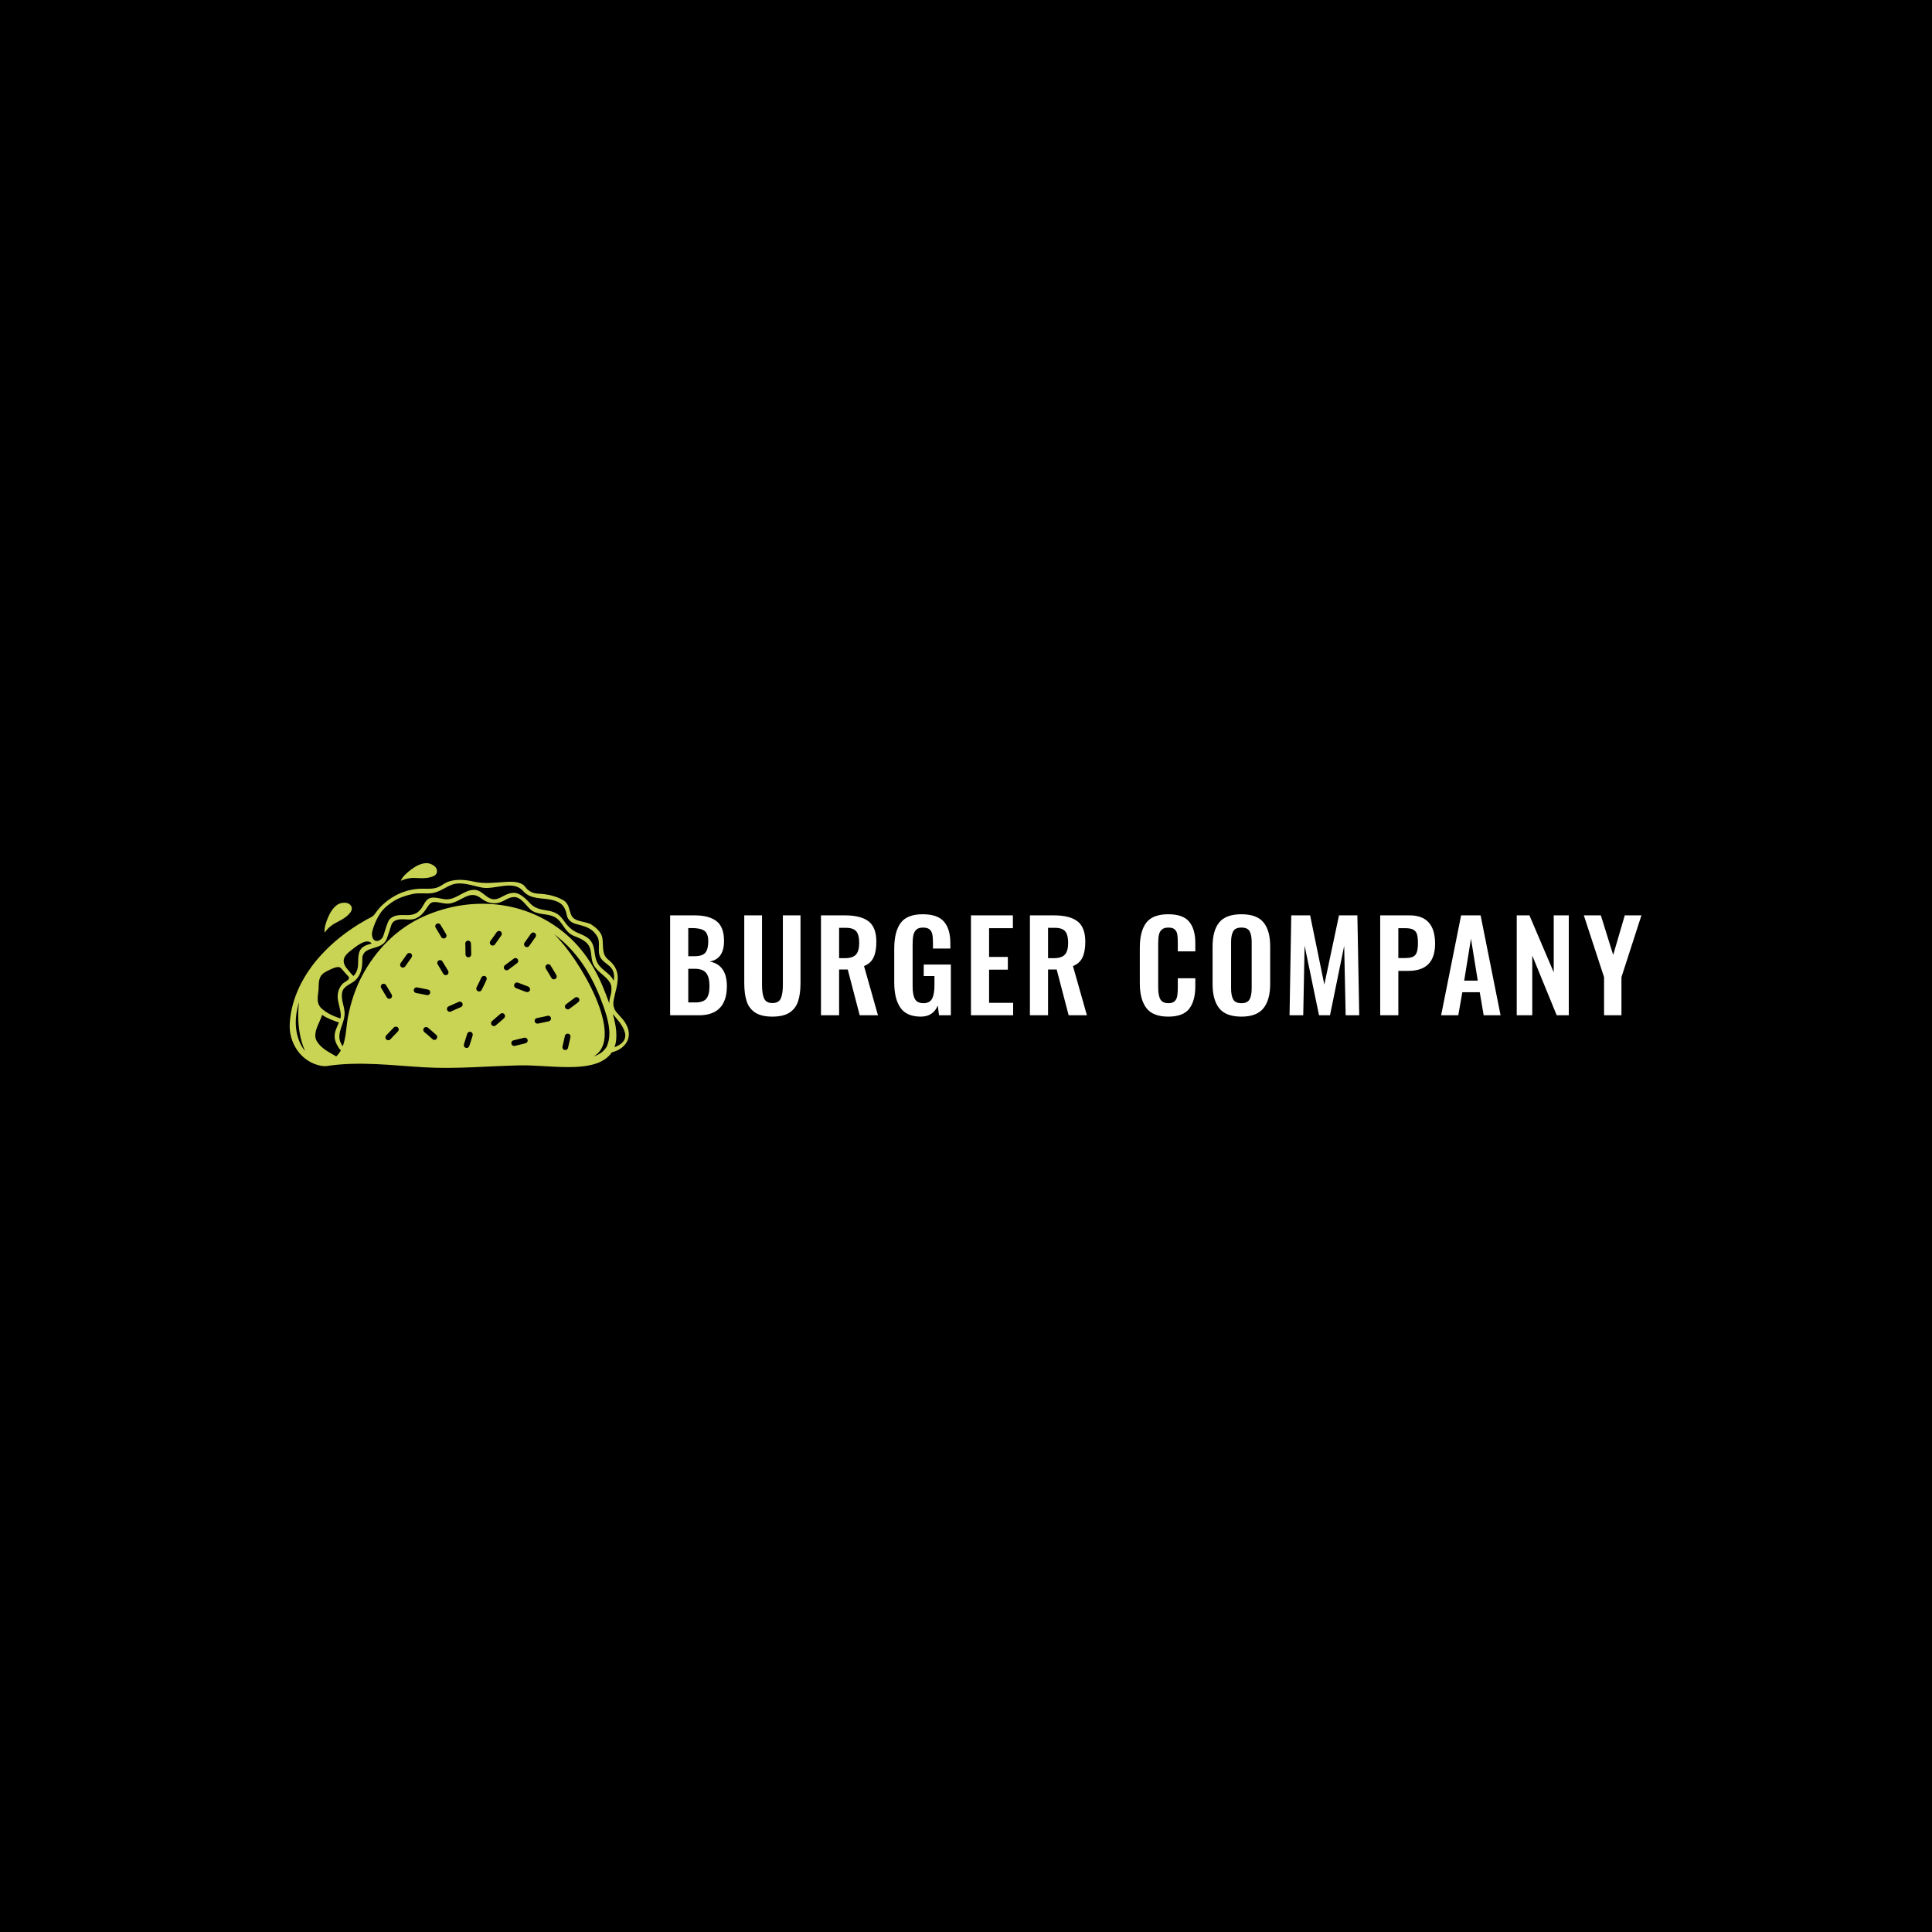 <svg width="1000" height="1000" viewBox="0 0 1000 1000" xmlns="http://www.w3.org/2000/svg"><defs/><path d="M 0 0 L 1000 0 L 1000 1000 L 0 1000 Z"/><path fill="#c9d454" transform="matrix(0.385 0 0 0.385 12.232 25.928)" d="M 439.053 1159.569 C 435.353 1164.569 428.953 1168.669 423.353 1171.369 C 415.553 1175.169 409.753 1179.269 404.653 1186.569 C 403.853 1179.569 406.853 1171.869 409.453 1165.569 C 412.253 1159.069 416.453 1152.269 422.653 1148.469 C 426.853 1145.869 435.253 1145.069 438.953 1148.969 C 442.353 1152.569 441.553 1156.269 439.053 1159.569 Z"/><path fill="#c9d454" transform="matrix(0.385 0 0 0.385 12.232 25.928)" d="M 550.253 1110.869 C 544.453 1113.269 536.953 1113.669 530.753 1113.169 C 522.153 1112.469 515.053 1113.169 506.953 1116.869 C 509.753 1110.469 516.153 1105.269 521.653 1101.169 C 527.353 1096.969 534.353 1093.169 541.553 1093.069 C 546.453 1092.969 554.153 1096.469 555.453 1101.669 C 556.653 1106.469 554.153 1109.269 550.253 1110.869 Z"/><path fill="#c9d454" transform="matrix(0.385 0 0 0.385 12.232 25.928)" d="M 805.653 1303.269 C 803.053 1300.169 800.353 1297.169 797.653 1294.169 C 793.253 1289.269 792.053 1283.569 793.253 1277.169 C 795.153 1267.069 798.953 1256.569 798.753 1246.269 C 798.553 1236.569 793.553 1228.769 786.053 1222.869 C 776.453 1215.269 779.953 1203.969 777.953 1193.169 C 776.553 1185.769 769.553 1179.769 763.653 1175.869 C 755.853 1170.769 740.353 1172.669 736.253 1162.969 C 733.153 1155.669 733.253 1147.469 725.553 1142.969 C 717.353 1138.169 708.353 1135.769 699.053 1134.669 C 690.753 1133.769 684.953 1134.869 677.753 1128.769 C 675.153 1126.669 673.553 1123.169 670.553 1121.469 C 663.453 1117.569 655.153 1117.869 647.253 1118.369 C 632.153 1119.269 620.053 1121.269 604.953 1117.869 C 593.753 1115.369 582.353 1114.169 571.253 1117.869 C 567.453 1119.169 563.853 1121.669 560.453 1123.769 C 551.853 1128.969 542.753 1127.069 533.253 1127.469 C 513.053 1128.269 494.953 1136.869 480.653 1150.969 C 477.153 1154.469 474.453 1158.269 471.553 1162.169 C 469.153 1165.369 465.153 1166.769 461.553 1168.669 C 454.053 1172.869 446.753 1177.369 439.653 1182.269 C 425.253 1192.169 411.853 1203.569 400.053 1216.469 C 376.753 1241.869 359.853 1273.669 357.753 1308.569 C 356.153 1334.969 373.253 1360.769 400.153 1365.569 C 403.953 1366.269 407.453 1366.069 410.653 1365.369 C 453.253 1359.469 496.153 1365.069 538.853 1367.569 C 581.353 1370.069 623.753 1365.869 666.253 1364.969 C 691.453 1364.469 716.453 1368.169 741.653 1367.069 C 759.153 1366.269 780.353 1362.869 790.753 1347.469 C 812.453 1341.969 821.453 1322.669 805.653 1303.269 Z M 439.253 1211.069 C 445.253 1206.469 460.553 1192.869 467.653 1200.769 C 467.753 1200.969 467.953 1200.969 468.153 1201.069 C 464.153 1202.269 460.253 1203.269 457.353 1205.069 C 447.353 1211.269 450.753 1223.669 449.253 1233.269 C 448.453 1238.069 446.353 1241.769 443.553 1244.769 C 443.053 1245.269 434.053 1234.269 433.353 1233.169 C 427.053 1223.769 431.153 1217.269 439.253 1211.069 Z M 396.353 1264.369 C 397.253 1254.969 395.053 1245.469 405.453 1239.569 C 409.653 1237.169 417.453 1233.169 422.153 1232.769 C 424.353 1232.569 425.953 1233.469 427.253 1234.869 C 428.553 1236.269 433.653 1242.469 435.353 1244.069 C 437.153 1245.869 437.853 1246.469 437.253 1248.469 C 436.453 1250.869 431.153 1253.069 429.253 1254.869 C 423.053 1260.769 421.053 1269.869 422.753 1278.269 C 423.953 1284.169 425.753 1289.969 426.353 1296.069 C 426.553 1298.069 426.253 1300.069 425.853 1302.069 C 425.753 1301.969 425.653 1301.969 425.553 1301.869 C 416.553 1298.769 408.653 1295.369 401.353 1289.169 C 392.953 1281.969 395.453 1273.569 396.353 1264.369 Z M 370.253 1279.969 C 370.253 1279.969 364.753 1314.969 378.253 1345.469 C 378.253 1345.469 356.853 1322.669 370.253 1279.969 Z M 420.253 1352.969 C 420.153 1352.869 419.953 1352.669 419.753 1352.569 C 410.453 1347.169 400.453 1342.369 394.453 1332.969 C 387.553 1321.969 397.753 1308.469 401.353 1297.069 C 408.053 1301.869 416.653 1304.769 423.753 1307.269 C 423.753 1307.269 423.853 1307.269 423.853 1307.269 C 422.753 1310.069 421.453 1312.669 420.453 1315.269 C 416.753 1324.469 417.453 1331.169 422.553 1339.669 C 422.553 1339.669 422.653 1339.769 422.653 1339.769 C 423.453 1341.269 424.453 1342.669 425.653 1343.969 C 425.953 1344.269 426.253 1344.369 426.553 1344.569 C 425.053 1347.469 422.953 1350.369 420.253 1352.969 Z M 481.953 1255.769 C 483.753 1254.669 486.053 1255.169 487.153 1256.969 C 487.153 1257.069 491.453 1263.869 494.853 1269.769 C 495.853 1271.569 495.253 1273.969 493.453 1274.969 C 492.853 1275.269 492.253 1275.469 491.553 1275.469 C 490.253 1275.469 488.953 1274.769 488.253 1273.569 C 484.953 1267.769 480.753 1261.069 480.753 1260.969 C 479.553 1259.169 480.153 1256.869 481.953 1255.769 Z M 503.153 1319.369 C 498.453 1324.069 493.053 1329.969 493.053 1329.969 C 491.653 1331.469 489.253 1331.569 487.653 1330.169 C 486.053 1328.769 485.953 1326.369 487.453 1324.769 C 487.553 1324.669 492.953 1318.769 497.753 1313.969 C 499.253 1312.469 501.653 1312.469 503.153 1313.969 C 503.653 1314.469 503.953 1315.069 504.153 1315.669 C 504.453 1316.969 504.153 1318.369 503.153 1319.369 Z M 521.553 1219.769 C 521.553 1219.869 516.953 1226.469 512.953 1231.969 C 511.653 1233.669 509.353 1234.069 507.653 1232.769 C 507.053 1232.369 506.653 1231.869 506.453 1231.269 C 505.953 1230.069 506.053 1228.569 506.853 1227.469 C 510.853 1222.069 515.253 1215.569 515.353 1215.469 C 516.553 1213.769 518.953 1213.269 520.653 1214.469 C 522.353 1215.569 522.753 1217.969 521.553 1219.769 Z M 524.553 1263.269 C 524.953 1261.169 526.853 1259.769 528.953 1260.169 C 529.053 1260.169 536.953 1261.569 543.653 1263.069 C 545.753 1263.469 547.053 1265.569 546.553 1267.569 C 546.453 1268.269 546.053 1268.869 545.653 1269.269 C 544.753 1270.269 543.353 1270.769 542.053 1270.469 C 535.553 1269.069 527.753 1267.669 527.653 1267.669 C 525.553 1267.269 524.153 1265.269 524.553 1263.269 Z M 555.053 1329.469 C 554.553 1329.969 554.053 1330.369 553.453 1330.569 C 552.153 1330.969 550.753 1330.769 549.753 1329.769 C 544.853 1325.269 538.753 1320.169 538.653 1320.169 C 537.053 1318.769 536.853 1316.369 538.153 1314.769 C 539.453 1313.169 541.953 1312.969 543.553 1314.269 C 543.653 1314.369 549.753 1319.469 554.853 1324.069 C 556.353 1325.469 556.453 1327.869 555.053 1329.469 Z M 555.153 1174.669 C 556.953 1173.569 559.253 1174.069 560.353 1175.869 C 560.353 1175.969 564.653 1182.769 568.053 1188.669 C 569.053 1190.469 568.453 1192.869 566.653 1193.869 C 566.053 1194.169 565.453 1194.369 564.753 1194.369 C 563.453 1194.369 562.153 1193.669 561.453 1192.469 C 558.153 1186.669 553.953 1179.969 553.953 1179.869 C 552.853 1178.069 553.353 1175.769 555.153 1174.669 Z M 564.153 1241.769 C 560.853 1235.969 556.653 1229.269 556.653 1229.169 C 555.553 1227.369 556.053 1225.069 557.853 1223.969 C 559.653 1222.869 561.953 1223.369 563.053 1225.169 C 563.053 1225.269 567.353 1232.069 570.753 1237.969 C 571.753 1239.769 571.153 1242.169 569.353 1243.169 C 568.753 1243.469 568.153 1243.669 567.453 1243.669 C 566.153 1243.669 564.853 1242.969 564.153 1241.769 Z M 590.253 1283.469 C 590.053 1284.769 589.253 1285.969 587.953 1286.569 C 581.853 1289.169 574.653 1292.469 574.553 1292.569 C 572.653 1293.469 570.353 1292.669 569.453 1290.769 C 568.553 1288.869 569.353 1286.569 571.253 1285.669 C 571.353 1285.669 578.653 1282.269 584.953 1279.569 C 586.853 1278.769 589.153 1279.669 589.953 1281.569 C 590.253 1282.169 590.353 1282.869 590.253 1283.469 Z M 603.653 1324.669 C 603.653 1324.769 601.353 1332.469 599.153 1338.969 C 598.453 1340.969 596.353 1342.069 594.353 1341.369 C 593.753 1341.169 593.153 1340.769 592.753 1340.269 C 591.853 1339.269 591.553 1337.869 591.953 1336.469 C 594.053 1330.169 596.253 1322.569 596.353 1322.469 C 596.953 1320.469 599.053 1319.269 601.053 1319.869 C 603.153 1320.569 604.253 1322.669 603.653 1324.669 Z M 593.753 1201.269 C 593.653 1199.169 595.253 1197.369 597.353 1197.269 C 599.453 1197.169 601.253 1198.769 601.353 1200.869 C 601.353 1200.969 601.753 1208.969 601.753 1215.869 C 601.753 1217.969 600.053 1219.669 597.953 1219.669 C 597.253 1219.669 596.653 1219.469 596.053 1219.169 C 594.853 1218.569 594.153 1217.269 594.053 1215.869 C 594.153 1209.269 593.753 1201.369 593.753 1201.269 Z M 622.253 1250.069 C 622.253 1250.169 618.853 1257.469 615.753 1263.569 C 614.753 1265.469 612.453 1266.169 610.653 1265.169 C 610.053 1264.869 609.553 1264.369 609.153 1263.869 C 608.453 1262.769 608.353 1261.269 608.953 1260.069 C 611.953 1254.169 615.353 1246.969 615.353 1246.869 C 616.253 1244.969 618.553 1244.169 620.453 1244.969 C 622.353 1245.869 623.153 1248.169 622.253 1250.069 Z M 627.053 1201.669 C 626.553 1200.469 626.653 1198.969 627.453 1197.869 C 631.453 1192.469 635.853 1185.969 635.953 1185.869 C 637.153 1184.169 639.553 1183.669 641.253 1184.869 C 642.953 1186.069 643.453 1188.469 642.253 1190.169 C 642.253 1190.269 637.653 1196.869 633.653 1202.369 C 632.353 1204.069 630.053 1204.469 628.353 1203.169 C 627.753 1202.769 627.353 1202.269 627.053 1201.669 Z M 645.953 1301.469 C 645.853 1301.569 639.953 1306.969 634.653 1311.269 C 633.053 1312.669 630.653 1312.369 629.253 1310.769 C 628.853 1310.269 628.553 1309.669 628.453 1308.969 C 628.253 1307.669 628.653 1306.269 629.753 1305.369 C 634.853 1301.069 640.753 1295.769 640.853 1295.769 C 642.453 1294.369 644.853 1294.469 646.253 1296.069 C 647.653 1297.669 647.453 1300.069 645.953 1301.469 Z M 646.253 1235.569 C 645.853 1234.969 645.653 1234.369 645.553 1233.769 C 645.453 1232.469 645.953 1231.069 647.153 1230.269 C 652.553 1226.369 658.753 1221.469 658.853 1221.469 C 660.553 1220.169 662.953 1220.469 664.153 1222.169 C 665.453 1223.869 665.153 1226.269 663.453 1227.469 C 663.353 1227.569 657.053 1232.469 651.553 1236.469 C 649.853 1237.669 647.453 1237.269 646.253 1235.569 Z M 674.853 1335.169 C 674.753 1335.169 666.953 1337.269 660.353 1338.769 C 658.253 1339.269 656.253 1337.969 655.753 1335.869 C 655.653 1335.169 655.653 1334.569 655.853 1333.869 C 656.253 1332.569 657.253 1331.569 658.653 1331.269 C 665.153 1329.769 672.853 1327.769 672.853 1327.769 C 674.853 1327.269 676.953 1328.469 677.553 1330.469 C 678.153 1332.569 676.853 1334.669 674.853 1335.169 Z M 680.653 1263.969 C 679.953 1265.969 677.753 1266.969 675.753 1266.269 C 675.653 1266.269 668.053 1263.569 661.753 1260.969 C 659.753 1260.169 658.853 1257.969 659.653 1255.969 C 659.953 1255.369 660.353 1254.769 660.853 1254.369 C 661.853 1253.569 663.353 1253.269 664.653 1253.769 C 670.853 1256.269 678.253 1258.869 678.353 1258.969 C 680.253 1259.769 681.353 1261.969 680.653 1263.969 Z M 673.453 1199.969 C 677.453 1194.569 681.853 1188.069 681.953 1187.969 C 683.153 1186.269 685.553 1185.769 687.253 1186.969 C 688.953 1188.169 689.453 1190.569 688.253 1192.269 C 688.253 1192.369 683.653 1198.969 679.653 1204.469 C 678.353 1206.169 676.053 1206.569 674.353 1205.269 C 673.753 1204.869 673.353 1204.369 673.153 1203.769 C 672.553 1202.569 672.653 1201.069 673.453 1199.969 Z M 706.153 1305.669 C 706.053 1305.669 698.253 1307.469 691.553 1308.769 C 689.453 1309.169 687.453 1307.769 687.053 1305.769 C 686.953 1305.069 686.953 1304.469 687.153 1303.869 C 687.553 1302.569 688.653 1301.669 690.053 1301.369 C 696.553 1300.169 704.353 1298.369 704.353 1298.269 C 706.353 1297.769 708.453 1299.069 708.953 1301.069 C 709.453 1303.169 708.153 1305.169 706.153 1305.669 Z M 714.753 1248.769 C 714.153 1249.069 713.553 1249.269 712.853 1249.269 C 711.553 1249.269 710.253 1248.569 709.553 1247.369 C 706.253 1241.569 702.053 1234.869 702.053 1234.769 C 700.953 1232.969 701.453 1230.669 703.253 1229.469 C 705.053 1228.369 707.353 1228.869 708.453 1230.669 C 708.453 1230.769 712.753 1237.569 716.153 1243.469 C 717.253 1245.369 716.653 1247.669 714.753 1248.769 Z M 735.153 1326.869 C 735.153 1326.969 733.453 1334.869 731.853 1341.469 C 731.353 1343.469 729.253 1344.769 727.253 1344.269 C 726.553 1344.069 726.053 1343.769 725.553 1343.369 C 724.553 1342.469 724.153 1341.069 724.453 1339.669 C 726.053 1333.169 727.653 1325.469 727.653 1325.369 C 728.053 1323.269 730.053 1321.969 732.153 1322.369 C 734.253 1322.769 735.553 1324.769 735.153 1326.869 Z M 745.653 1279.969 C 745.553 1280.069 739.253 1284.969 733.753 1288.969 C 732.053 1290.169 729.653 1289.769 728.453 1288.069 C 728.053 1287.469 727.853 1286.869 727.753 1286.269 C 727.653 1284.969 728.153 1283.569 729.353 1282.769 C 734.753 1278.869 740.953 1273.969 741.053 1273.969 C 742.753 1272.669 745.153 1272.969 746.353 1274.669 C 747.653 1276.269 747.353 1278.669 745.653 1279.969 Z M 784.953 1337.069 L 783.953 1339.669 L 782.553 1341.769 C 779.153 1346.769 773.753 1350.469 766.053 1353.069 C 810.453 1328.169 746.953 1220.669 713.253 1188.669 C 715.753 1190.469 718.153 1192.369 720.553 1194.369 C 749.553 1218.369 767.553 1251.269 779.753 1286.169 C 785.053 1301.369 790.953 1321.069 784.953 1337.069 Z M 789.953 1266.969 C 789.853 1267.669 789.653 1268.569 789.453 1269.569 C 788.453 1273.769 786.553 1279.469 787.653 1282.469 C 785.953 1277.669 784.253 1273.169 782.753 1269.269 C 770.553 1237.069 753.753 1208.869 726.953 1186.769 C 673.753 1142.769 601.253 1136.869 538.853 1164.269 C 502.053 1180.469 473.353 1209.769 454.753 1245.069 C 445.853 1261.869 439.953 1280.169 436.253 1298.769 C 433.653 1311.969 433.753 1326.769 429.053 1339.269 C 428.353 1338.369 427.653 1337.469 427.253 1336.469 C 427.153 1336.069 426.853 1335.769 426.653 1335.469 C 419.253 1320.969 432.853 1308.169 431.453 1292.769 C 430.653 1283.869 426.553 1276.369 428.153 1267.169 C 429.753 1257.969 440.253 1255.869 445.953 1250.569 C 454.153 1242.869 455.453 1232.569 455.353 1221.769 C 455.153 1203.269 481.453 1211.269 487.853 1195.469 C 490.353 1189.269 492.153 1182.669 494.353 1176.269 C 497.553 1166.969 509.253 1168.369 517.153 1168.869 C 528.953 1169.569 535.753 1162.869 541.953 1153.469 C 546.353 1146.869 547.753 1144.369 556.753 1145.669 C 562.153 1146.469 567.653 1148.169 573.153 1147.269 C 588.753 1144.769 599.553 1128.169 614.853 1140.269 C 622.353 1146.169 631.453 1148.769 640.553 1145.769 C 646.853 1143.669 651.453 1139.269 658.453 1138.669 C 668.253 1137.869 674.953 1149.569 681.153 1155.169 C 690.153 1163.269 703.453 1160.169 713.653 1165.369 C 724.753 1170.969 726.853 1185.569 739.353 1190.669 C 748.553 1194.369 759.153 1198.269 761.853 1208.769 C 763.353 1214.569 763.053 1220.469 764.853 1226.169 C 768.753 1238.669 780.953 1242.569 787.653 1252.769 C 790.653 1257.069 790.653 1261.869 789.953 1266.969 Z M 771.353 1227.069 C 765.853 1216.469 769.553 1205.169 761.053 1195.969 C 757.353 1191.969 751.153 1189.369 746.253 1187.369 C 735.853 1183.069 731.253 1177.569 724.653 1168.369 C 719.253 1160.869 712.853 1158.269 703.953 1156.769 C 694.953 1155.269 687.553 1154.169 680.953 1147.169 C 676.153 1142.069 672.353 1137.969 666.053 1134.769 C 657.253 1130.269 648.753 1135.269 640.953 1139.369 C 623.953 1148.269 619.253 1128.669 605.453 1128.969 C 591.953 1129.269 582.553 1141.369 569.253 1141.769 C 560.553 1141.969 548.853 1135.369 541.653 1143.169 C 539.153 1145.869 537.553 1149.669 535.553 1152.769 C 528.853 1162.769 521.353 1163.269 510.553 1162.869 C 502.453 1162.569 493.053 1164.069 489.753 1172.469 C 487.453 1178.269 485.653 1184.369 483.753 1190.369 C 481.453 1197.869 471.053 1201.469 468.753 1192.069 C 467.553 1187.369 468.953 1183.569 470.353 1179.269 C 472.653 1172.269 475.853 1165.669 480.053 1159.669 C 484.253 1153.569 491.053 1148.169 497.253 1144.269 C 505.053 1139.369 513.953 1136.569 522.853 1134.569 C 532.453 1132.369 542.553 1135.069 551.753 1132.869 C 560.853 1130.769 567.853 1124.769 576.653 1121.769 C 589.053 1117.569 604.153 1123.669 616.353 1125.969 C 633.653 1129.069 658.153 1115.169 671.653 1130.669 C 682.153 1142.769 698.653 1139.069 712.753 1143.169 C 721.053 1145.569 726.153 1149.169 728.953 1157.769 C 729.953 1160.969 730.253 1165.169 732.253 1167.969 C 735.653 1172.569 739.153 1174.069 744.753 1175.469 C 756.153 1178.369 764.953 1180.869 771.253 1191.769 C 776.053 1200.169 770.753 1211.369 775.453 1219.869 C 778.353 1225.069 783.953 1228.069 788.153 1231.969 C 793.953 1237.269 794.453 1244.369 793.353 1251.469 C 789.153 1241.269 776.553 1236.969 771.353 1227.069 Z M 794.353 1340.569 C 799.153 1327.769 796.553 1311.169 792.053 1295.869 C 798.153 1303.469 804.953 1310.169 808.053 1319.769 C 811.653 1330.769 803.353 1337.269 794.353 1340.569 Z"/><path id="text" fill="#ffffff" transform="matrix(0.665 0 0 0.665 212.945 38.988)" d="M 201.378 653.841 L 220.578 653.841 C 227.938 653.841 233.57 655.345 237.474 658.353 C 241.378 661.361 243.33 666.513 243.33 673.809 C 243.33 678.545 242.37 682.241 240.45 684.897 C 238.53 687.553 235.746 689.169 232.098 689.745 C 241.058 691.473 245.538 697.873 245.538 708.945 C 245.538 716.433 243.714 722.081 240.066 725.889 C 236.418 729.697 231.01 731.601 223.842 731.601 L 201.378 731.601 L 201.378 653.841 Z M 220.386 685.617 C 224.482 685.617 227.282 684.705 228.786 682.881 C 230.29 681.057 231.042 678.097 231.042 674.001 C 231.042 670.033 230.066 667.329 228.114 665.889 C 226.162 664.449 222.914 663.729 218.37 663.729 L 215.49 663.729 L 215.49 685.617 L 220.386 685.617 Z M 220.962 721.617 C 225.122 721.617 228.002 720.625 229.602 718.641 C 231.202 716.657 232.002 713.393 232.002 708.849 C 232.002 704.177 231.122 700.769 229.362 698.625 C 227.602 696.481 224.642 695.409 220.482 695.409 L 215.49 695.409 L 215.49 721.617 L 220.962 721.617 Z M 267.714 729.585 C 264.514 727.537 262.274 724.625 260.994 720.849 C 259.714 717.073 259.074 712.273 259.074 706.449 L 259.074 653.841 L 272.898 653.841 L 272.898 708.081 C 272.898 712.561 273.426 716.017 274.482 718.449 C 275.538 720.881 277.698 722.097 280.962 722.097 C 284.29 722.097 286.482 720.881 287.538 718.449 C 288.594 716.017 289.122 712.561 289.122 708.081 L 289.122 653.841 L 302.85 653.841 L 302.85 706.449 C 302.85 712.209 302.21 716.993 300.93 720.801 C 299.65 724.609 297.41 727.537 294.21 729.585 C 291.01 731.633 286.594 732.657 280.962 732.657 C 275.33 732.657 270.914 731.633 267.714 729.585 Z M 318.786 653.841 L 337.506 653.841 C 345.698 653.841 351.81 655.393 355.842 658.497 C 359.874 661.601 361.89 666.929 361.89 674.481 C 361.89 679.409 361.17 683.425 359.73 686.529 C 358.29 689.633 355.81 691.889 352.29 693.297 L 363.138 731.601 L 348.93 731.601 L 339.618 695.985 L 332.898 695.985 L 332.898 731.601 L 318.786 731.601 L 318.786 653.841 Z M 337.41 687.153 C 341.442 687.153 344.306 686.225 346.002 684.369 C 347.698 682.513 348.546 679.473 348.546 675.249 C 348.546 671.153 347.794 668.177 346.29 666.321 C 344.786 664.465 342.082 663.537 338.178 663.537 L 332.898 663.537 L 332.898 687.153 L 337.41 687.153 Z M 380.658 725.793 C 377.426 721.217 375.81 714.609 375.81 705.969 L 375.81 679.857 C 375.81 670.961 377.474 664.257 380.802 659.745 C 384.13 655.233 389.858 652.977 397.986 652.977 C 405.666 652.977 411.17 654.881 414.498 658.689 C 417.826 662.497 419.49 668.145 419.49 675.633 L 419.49 679.665 L 405.954 679.665 L 405.954 675.249 C 405.954 672.433 405.778 670.193 405.426 668.529 C 405.074 666.865 404.338 665.585 403.218 664.689 C 402.098 663.793 400.418 663.345 398.178 663.345 C 395.81 663.345 394.05 663.921 392.898 665.073 C 391.746 666.225 390.994 667.697 390.642 669.489 C 390.29 671.281 390.114 673.617 390.114 676.497 L 390.114 709.041 C 390.114 713.457 390.706 716.753 391.89 718.929 C 393.074 721.105 395.298 722.193 398.562 722.193 C 401.762 722.193 403.986 721.041 405.234 718.737 C 406.482 716.433 407.106 712.977 407.106 708.369 L 407.106 701.073 L 398.754 701.073 L 398.754 692.145 L 419.874 692.145 L 419.874 731.601 L 410.658 731.601 L 409.698 724.017 C 407.266 729.777 402.882 732.657 396.546 732.657 C 389.186 732.657 383.89 730.369 380.658 725.793 Z M 435.522 653.841 L 468.162 653.841 L 468.162 663.825 L 449.634 663.825 L 449.634 686.193 L 464.226 686.193 L 464.226 696.081 L 449.634 696.081 L 449.634 721.905 L 468.354 721.905 L 468.354 731.601 L 435.522 731.601 L 435.522 653.841 Z M 481.41 653.841 L 500.13 653.841 C 508.322 653.841 514.434 655.393 518.466 658.497 C 522.498 661.601 524.514 666.929 524.514 674.481 C 524.514 679.409 523.794 683.425 522.354 686.529 C 520.914 689.633 518.434 691.889 514.914 693.297 L 525.762 731.601 L 511.554 731.601 L 502.242 695.985 L 495.522 695.985 L 495.522 731.601 L 481.41 731.601 L 481.41 653.841 Z M 500.034 687.153 C 504.066 687.153 506.93 686.225 508.626 684.369 C 510.322 682.513 511.17 679.473 511.17 675.249 C 511.17 671.153 510.418 668.177 508.914 666.321 C 507.41 664.465 504.706 663.537 500.802 663.537 L 495.522 663.537 L 495.522 687.153 L 500.034 687.153 Z M 571.986 725.889 C 568.626 721.377 566.946 714.993 566.946 706.737 L 566.946 678.993 C 566.946 670.481 568.61 664.017 571.938 659.601 C 575.266 655.185 580.994 652.977 589.122 652.977 C 596.738 652.977 602.146 654.897 605.346 658.737 C 608.546 662.577 610.146 668.113 610.146 675.345 L 610.146 681.873 L 596.514 681.873 L 596.514 675.153 C 596.514 672.401 596.386 670.241 596.13 668.673 C 595.874 667.105 595.218 665.825 594.162 664.833 C 593.106 663.841 591.458 663.345 589.218 663.345 C 586.914 663.345 585.186 663.873 584.034 664.929 C 582.882 665.985 582.13 667.393 581.778 669.153 C 581.426 670.913 581.25 673.201 581.25 676.017 L 581.25 709.713 C 581.25 714.129 581.826 717.313 582.978 719.265 C 584.13 721.217 586.21 722.193 589.218 722.193 C 591.394 722.193 593.01 721.681 594.066 720.657 C 595.122 719.633 595.794 718.273 596.082 716.577 C 596.37 714.881 596.514 712.625 596.514 709.809 L 596.514 702.801 L 610.146 702.801 L 610.146 709.041 C 610.146 716.529 608.578 722.337 605.442 726.465 C 602.306 730.593 596.866 732.657 589.122 732.657 C 581.058 732.657 575.346 730.401 571.986 725.889 Z M 628.77 726.177 C 625.314 721.857 623.586 715.537 623.586 707.217 L 623.586 678.033 C 623.586 669.777 625.314 663.537 628.77 659.313 C 632.226 655.089 637.986 652.977 646.05 652.977 C 654.05 652.977 659.778 655.089 663.234 659.313 C 666.69 663.537 668.418 669.777 668.418 678.033 L 668.418 707.217 C 668.418 715.473 666.674 721.777 663.186 726.129 C 659.698 730.481 653.986 732.657 646.05 732.657 C 637.986 732.657 632.226 730.497 628.77 726.177 Z M 652.386 719.217 C 653.474 717.233 654.018 714.353 654.018 710.577 L 654.018 674.769 C 654.018 670.993 653.49 668.145 652.434 666.225 C 651.378 664.305 649.25 663.345 646.05 663.345 C 642.85 663.345 640.706 664.321 639.618 666.273 C 638.53 668.225 637.986 671.057 637.986 674.769 L 637.986 710.577 C 637.986 714.353 638.53 717.233 639.618 719.217 C 640.706 721.201 642.85 722.193 646.05 722.193 C 649.186 722.193 651.298 721.201 652.386 719.217 Z M 684.834 653.841 L 699.522 653.841 L 710.562 707.697 L 721.986 653.841 L 736.29 653.841 L 737.73 731.601 L 727.17 731.601 L 726.018 677.553 L 714.978 731.601 L 706.434 731.601 L 695.202 677.361 L 694.146 731.601 L 683.49 731.601 L 684.834 653.841 Z M 754.05 653.841 L 776.898 653.841 C 790.146 653.841 796.77 661.201 796.77 675.921 C 796.77 690.001 789.826 697.041 775.938 697.041 L 768.162 697.041 L 768.162 731.601 L 754.05 731.601 L 754.05 653.841 Z M 773.634 687.057 C 777.474 687.057 780.066 686.241 781.41 684.609 C 782.754 682.977 783.426 680.049 783.426 675.825 C 783.426 672.753 783.202 670.401 782.754 668.769 C 782.306 667.137 781.394 665.905 780.018 665.073 C 778.642 664.241 776.514 663.825 773.634 663.825 L 768.162 663.825 L 768.162 687.057 L 773.634 687.057 Z M 817.026 653.841 L 832.194 653.841 L 847.746 731.601 L 834.594 731.601 L 831.522 713.649 L 817.986 713.649 L 814.818 731.601 L 801.474 731.601 L 817.026 653.841 Z M 829.986 704.625 L 824.706 671.985 L 819.426 704.625 L 829.986 704.625 Z M 860.322 653.841 L 870.21 653.841 L 889.122 698.193 L 889.122 653.841 L 900.834 653.841 L 900.834 731.601 L 891.426 731.601 L 872.418 685.137 L 872.418 731.601 L 860.322 731.601 L 860.322 653.841 Z M 928.29 701.937 L 912.546 653.841 L 925.794 653.841 L 935.394 684.657 L 944.418 653.841 L 957.378 653.841 L 941.826 701.937 L 941.826 731.601 L 928.29 731.601 L 928.29 701.937 Z"/></svg>